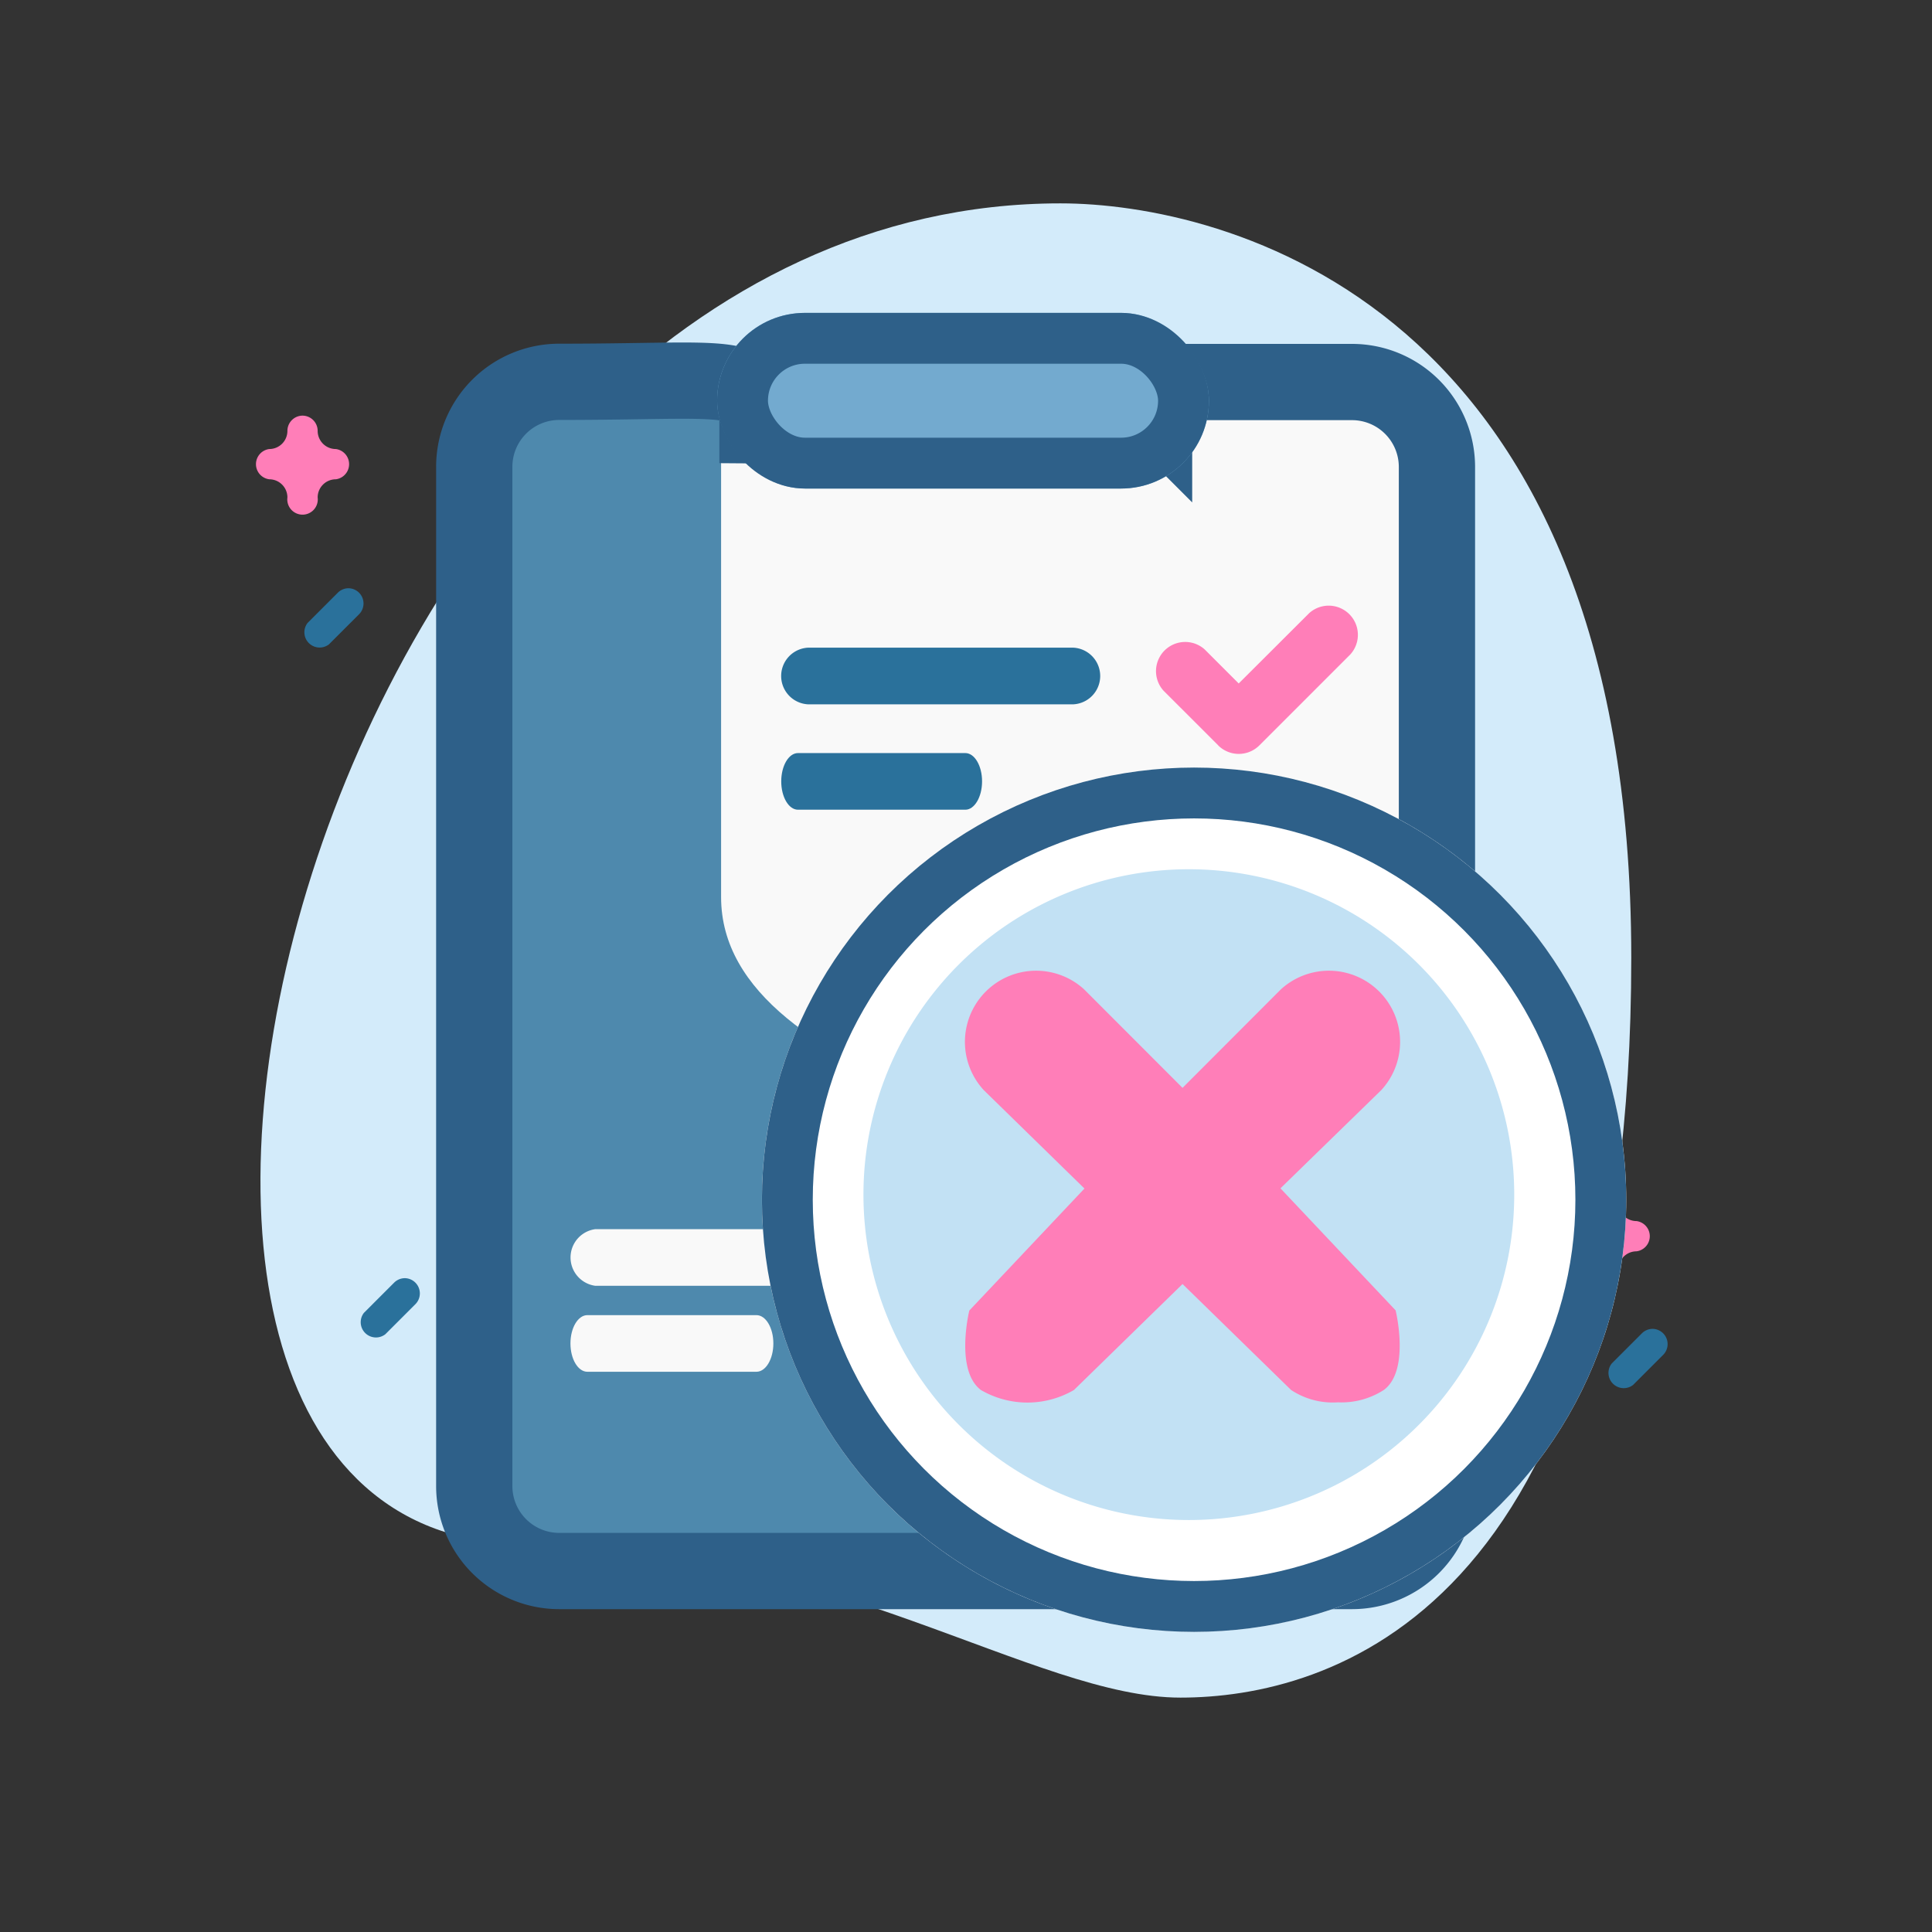 <svg xmlns="http://www.w3.org/2000/svg" width="38" height="38" viewBox="0 0 38 38">
    <rect x="0" y="0" width="38" height="38" fill="#333333" stroke="none"/>
    <defs>
        <linearGradient id="linear-gradient" x1="-.743" x2="-.44" y1=".083" y2=".185" gradientUnits="objectBoundingBox">
            <stop offset="0" stop-color="#f3f7ff"/>
            <stop offset="1" stop-color="#cdd9ff"/>
        </linearGradient>
        <style>
            .cls-1{fill:none}.cls-3{fill:#ff7eb8}.cls-4{fill:#2a719b}.cls-6{fill:#f9f9f9}.cls-7{fill:#4e89ad}.cls-12{stroke:none}
        </style>
    </defs>
    <g id="Quotation_rejected_by_customer" transform="translate(-1380 -531)">
        <path id="Rectangle_2676" d="M0 0H38V38H0z" class="cls-1" transform="translate(1380 531)"/>
        <g id="Group_12026" transform="translate(23.001 207)">
            <g id="Group_11979" transform="translate(1362 328)">
                <g id="Group_9859">
                    <g id="Group_9871">
                        <path id="Path_2687" fill="#d3ebfa" d="M21.739 3.023C15.8 3.023 11.727 0 8.867 0S0 1.617 0 14.554 8.081 29.39 11.227 29.39c14.731.001 21.024-26.367 10.512-26.367z" transform="rotate(180 13.542 14.695)"/>
                        <path id="Path_1742" d="M396.1 45.13a.3.3 0 0 1 .3.3.357.357 0 0 0 .357.357.3.3 0 0 1 0 .595.357.357 0 0 0-.357.357.3.3 0 1 1-.595 0 .357.357 0 0 0-.357-.357.3.3 0 0 1 0-.595.357.357 0 0 0 .357-.357.3.3 0 0 1 .295-.3z" class="cls-3" transform="translate(-395.153 -40.955)"/>
                        <path id="Path_2578" d="M60.607 416.172a.3.3 0 0 1 .3.3.357.357 0 0 0 .357.357.3.3 0 0 1 0 .595.357.357 0 0 0-.357.357.3.3 0 0 1-.595 0 .357.357 0 0 0-.357-.357.3.3 0 1 1 0-.595.357.357 0 0 0 .357-.357.3.3 0 0 1 .295-.3z" class="cls-3" transform="translate(-34.077 -396.812)"/>
                        <path id="Path_1744" d="M451.764 82.339a.3.3 0 0 1 .21.508l-.595.595a.3.3 0 0 1-.421-.421l.595-.595a.3.3 0 0 1 .211-.087z" class="cls-4" transform="translate(-449.909 -74.769)"/>
                        <path id="Path_1745" d="M88.547 40.13a.3.3 0 0 1 .21.508l-.595.595a.3.3 0 0 1-.421-.421l.595-.595a.3.3 0 0 1 .211-.087z" class="cls-4" transform="translate(-61.042 -17.993)"/>
                        <path id="Path_2720" d="M88.547 40.13a.3.3 0 0 1 .21.508l-.595.595a.3.3 0 0 1-.421-.421l.595-.595a.3.3 0 0 1 .211-.087z" class="cls-4" transform="translate(-85.584 -18.99)"/>
                    </g>
                </g>
            </g>
            <path id="Path_4041" fill="url(#linear-gradient)" d="M49.211 53.317H33.666A1.668 1.668 0 0 1 32 51.646V31.6a1.668 1.668 0 0 1 1.666-1.671c4.308 0 3.886-.381 3.886 1.671a.556.556 0 0 0 .555.557h6.662a.556.556 0 0 0 .555-.557v-1.116a.556.556 0 0 1 .555-.557h3.331a1.668 1.668 0 0 1 1.666 1.673v20.046a1.668 1.668 0 0 1-1.665 1.671z" transform="translate(1334.91 301.583)"/>
            <g id="Group_12025" transform="translate(1366.778 331.912)">
                <g id="Group_11977" transform="translate(1.635 .105)">
                    <path id="Path_4056" d="M109.733 255.167l-11.682-12.979.06 19.984a25.24 25.24 0 0 1 3.1 0c1.921.1 4.691 0 5.36 0 .937 0 .324-1.713.766-2.561.526-1.008.437-2.214 1.266-3.065.343-.356.754-1.077 1.13-1.379z" class="cls-6" transform="translate(-98.036 -241.698)"/>
                    <path id="Path_4057" d="M154.787 319.376v-7.85h-10.4l8.011 8.957a1.387 1.387 0 0 0 2.389-1.107z" class="cls-6" transform="translate(-139.883 -311.461)"/>
                    <path id="Path_4058" d="M8.848 55.487v-8.253H25.4v12.054a11.655 11.655 0 0 0-2.389 2.412c-1.177 1.577-2.225 2.976-2.225 2.976z" class="cls-6" transform="translate(-8.848 -47.234)"/>
                    <path id="Path_4060" d="M9.819 18.567a8.494 8.494 0 0 1 1.713-5.126 19.534 19.534 0 0 1 5.639-4.2v9.328z" class="cls-7" transform="translate(-.622 3.539)"/>
                </g>
                <path id="Path_4203" d="M4.9 9.733V0H1.208L.622.276.5 1.28v20.294l.233 1.081 1.347.46h16.08c-1.466-1.344-.373-5.107-.606-6.782C12.678 14.711 4.9 13.47 4.9 9.733zm0 0" class="cls-7" transform="translate(-.496)"/>
            </g>
            <path id="Path_4042" fill="none" stroke="#2e6089" stroke-width="1.5px" d="M47.264 53.319H31.671A1.671 1.671 0 0 1 30 51.648V31.6a1.671 1.671 0 0 1 1.671-1.671c4.105 0 3.929-.344 3.9 1.6v-.616h7.8v-.423a.557.557 0 0 1 .557-.557h3.341a1.671 1.671 0 0 1 1.666 1.667v20.048a1.671 1.671 0 0 1-1.671 1.671z" transform="translate(1336.327 301.581)"/>
            <path id="Path_4046" d="M47.374 71.114h-4.885a.562.562 0 0 1 0-1.114h4.885a.562.562 0 0 1 0 1.114z" class="cls-6" transform="translate(1326.219 278.176)"/>
            <path id="Path_4047" d="M45.658 87.114h-3.325c-.184 0-.333-.249-.333-.557s.149-.557.333-.557h3.325c.184 0 .333.249.333.557s-.149.557-.333.557z" class="cls-6" transform="translate(1326.219 263.867)"/>
            <path id="Path_4204" d="M47.749 87.114h-5.226a.558.558 0 0 1 0-1.114h5.226a.558.558 0 0 1 0 1.114z" class="cls-4" transform="translate(1330.365 250.739)"/>
            <path id="Path_4205" d="M45.622 87.114h-3.293c-.182 0-.329-.249-.329-.557s.147-.557.329-.557h3.292c.182 0 .329.249.329.557s-.15.557-.328.557z" class="cls-4" transform="translate(1330.365 252.812)"/>
            <path id="Path_4048" d="M73.294 53.514l-1.076-1.075a.574.574 0 0 1 .809-.812l.671.671 1.388-1.385a.574.574 0 0 1 .809.812l-1.79 1.79a.574.574 0 0 1-.812 0z" class="cls-3" transform="translate(1307.665 285.145)"/>
            <path id="Path_4049" d="M73.65 70.341l-1.315-1.318a.7.7 0 0 1 .989-.975l.82.82 1.7-1.693a.7.7 0 0 1 .989.992l-2.188 2.191a.7.7 0 0 1-.992-.018z" class="cls-3" transform="translate(1304.117 276.199)"/>
            <g id="Rectangle_2614" fill="#73aacf" stroke="#2e6089" transform="translate(1371.104 330.154)">
                <rect width="9.673" height="3.455" class="cls-12" rx="1.727"/>
                <rect width="8.673" height="2.455" x=".5" y=".5" class="cls-1" rx="1.227"/>
            </g>
            <g id="Group_12024" transform="translate(1371.693 338.768)">
                <g id="Group_12610">
                    <g id="Ellipse_678" fill="#fff" stroke="#2e6089" transform="translate(.292 .329)">
                        <circle cx="8.5" cy="8.5" r="8.5" class="cls-12"/>
                        <circle cx="8.5" cy="8.5" r="8" class="cls-1"/>
                    </g>
                    <path id="Path_4128" fill="#c2e1f4" d="M157.293 150.4a6.4 6.4 0 1 1-6.4-6.4 6.4 6.4 0 0 1 6.4 6.4zm0 0" transform="translate(-142.204 -141.671)"/>
                    <path id="Union_5" d="M6.409 8.242L4.274 6.158 2.139 8.242a1.818 1.818 0 0 1-1.832 0C-.207 7.851.08 6.68.08 6.68l2.265-2.4L.364 2.344A1.4 1.4 0 0 1 2.337.361L4.274 2.3 6.21.361a1.4 1.4 0 0 1 1.973 1.983L6.2 4.276l2.265 2.4s.288 1.171-.226 1.562a1.536 1.536 0 0 1-.907.247 1.486 1.486 0 0 1-.923-.243z" class="cls-3" transform="translate(4.291 4.329)"/>
                </g>
            </g>
        </g>
    </g>
</svg>
